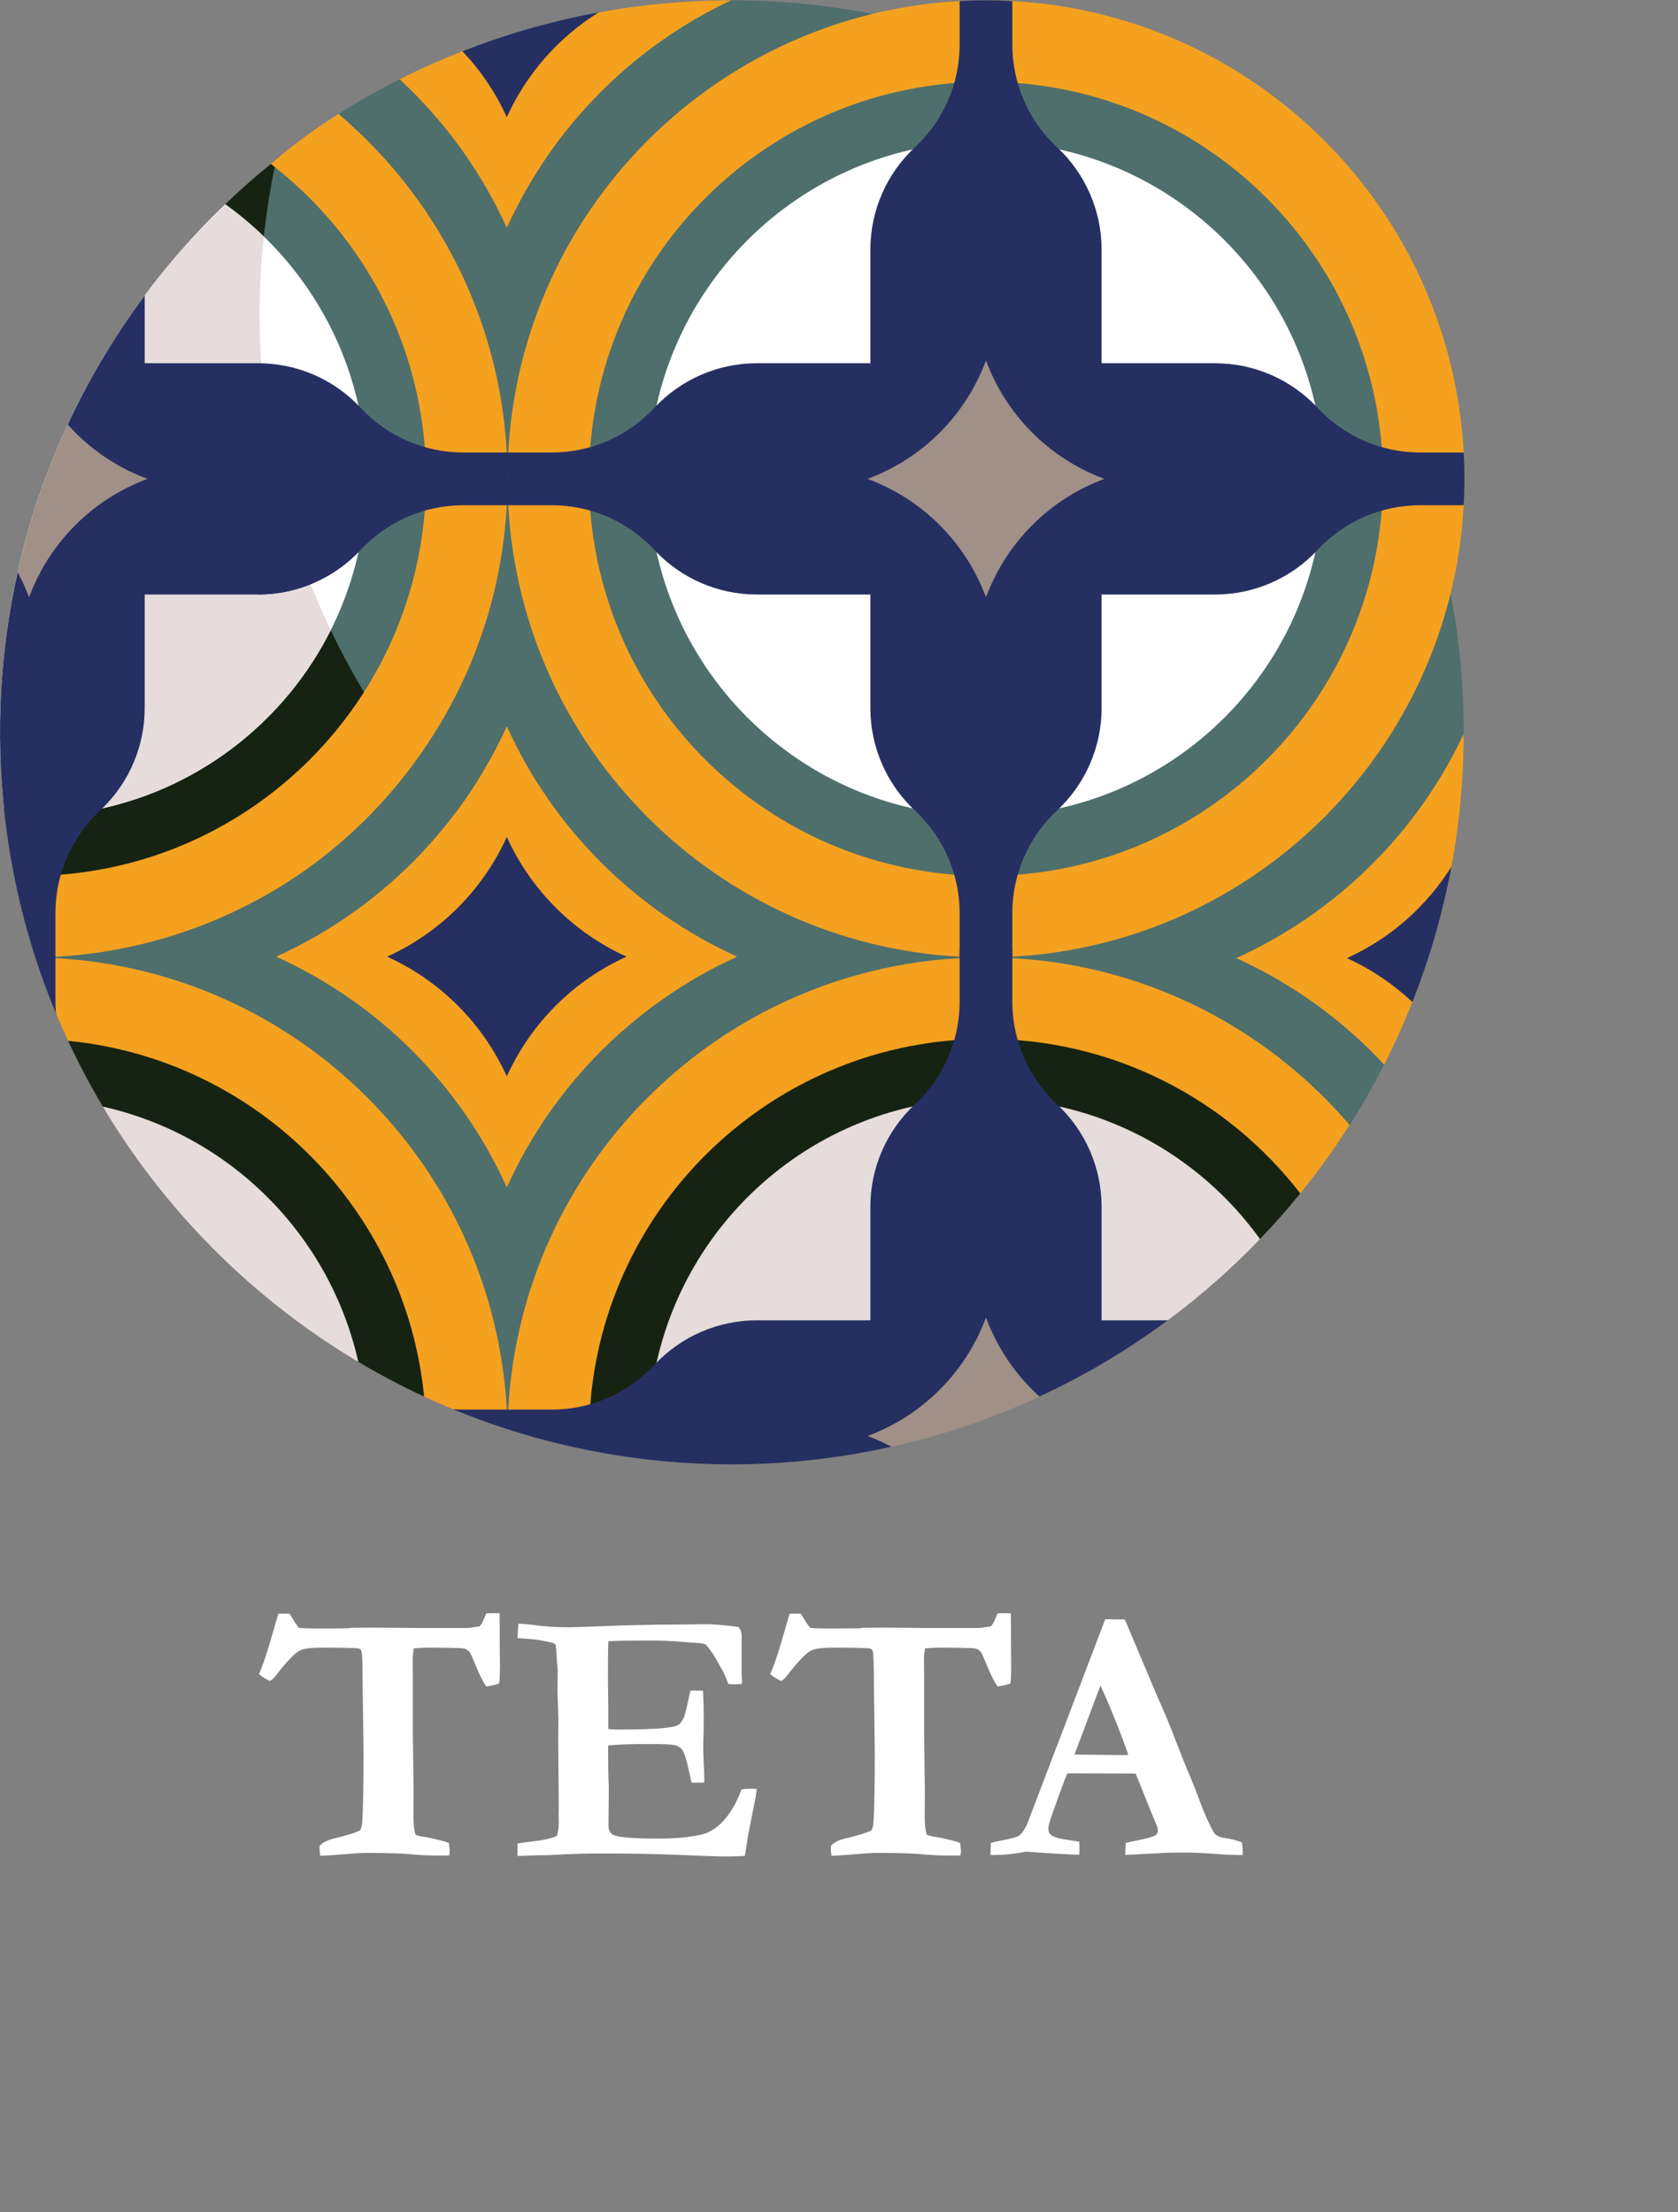 <svg width="330" height="435" viewBox="0 0 330 435" fill="none" xmlns="http://www.w3.org/2000/svg">
<rect x="0" y="0" width="330" height="435" fill="#808080" stroke="none"/>
<g clip-path="url(#clip0)">
<path d="M143.93 0.066L78.598 15.591C73.96 17.926 69.937 20.265 66.573 22.4L66.573 22.401C56.812 30.746 50.511 42.475 49.136 55.243C48.723 59.078 48.476 62.777 48.476 66.052C48.476 145.542 115.51 209.965 195 209.965C213.643 209.965 233.565 204.523 251.442 196.282C270.389 187.548 283.724 169.929 287.096 149.34L287.858 144.686C287.858 144.686 287.858 144.686 287.858 144.686C288.232 64.879 223.65 0.066 143.93 0.066V0.066Z" fill="#4F6F6C"/>
<path d="M253.862 193.343C235.891 201.412 215.964 205.902 194.988 205.902C148.18 205.902 106.598 183.553 80.312 148.949H10.611V190.97C32.048 243.535 82.804 286.075 143.076 286.075C193.784 286.075 239.492 260.949 265.413 221.205C267.839 217.486 270.158 213.319 272.208 209.334L267.23 200.199L253.862 193.343Z" fill="#4F6F6C"/>
<path d="M66.574 22.402C58.634 27.442 54.361 31.343 54.328 31.362L10.899 188.116C58.739 185.518 97.073 147.185 99.67 99.345V88.978C98.223 62.319 85.675 38.617 66.574 22.402V22.402Z" fill="#F4A120"/>
<path d="M51.058 61.972C51.058 51.465 52.191 41.228 54.329 31.361C53.968 31.648 53.609 31.937 53.251 32.227L7.777 160.482L9.744 188.116C20.014 187.843 55.895 184.394 81.287 150.222C62.344 125.85 51.058 95.231 51.058 61.972V61.972Z" fill="#F4A120"/>
<path d="M53.259 32.237C53.108 32.36 52.958 32.745 52.809 33.294C51.468 38.211 50.878 43.301 50.878 48.398V134.145L71.588 136.084C79.311 123.973 83.787 109.59 83.787 94.161C83.787 68.936 71.821 46.51 53.259 32.237V32.237Z" fill="#4F6F6C"/>
<path d="M51.847 46.949C51.863 46.803 51.873 46.656 51.889 46.509C52.388 41.887 53.105 37.329 54.027 32.846C53.771 32.644 53.518 32.438 53.259 32.238C50.159 34.757 47.166 37.402 44.286 40.165C43.148 41.258 42.842 42.546 43.17 43.864C43.76 46.237 46.161 47.701 48.586 47.38L51.847 46.949Z" fill="#172312"/>
<path d="M64.49 122.727H10.86V172.053C11.185 172.031 11.514 172.021 11.839 171.996C36.967 170.046 58.757 156.199 71.586 136.083C68.993 131.774 66.629 127.314 64.49 122.727V122.727Z" fill="#172312"/>
<path d="M44.286 40.165C17.001 66.357 -4.76837e-06 103.188 -4.76837e-06 143.996C-4.76837e-06 149.524 0.323 154.976 0.93 160.342C2.511 160.455 4.106 160.515 5.716 160.515C42.363 160.515 72.07 130.807 72.07 94.161C72.07 71.901 61.107 52.202 44.286 40.165V40.165Z" fill="white"/>
<path d="M51.058 61.972C51.058 56.747 51.339 51.588 51.884 46.508C49.515 44.212 46.977 42.089 44.287 40.165C38.366 45.848 32.931 52.035 28.047 58.652C28.033 58.671 28.019 58.69 28.004 58.709C28.005 58.751 28.01 58.79 28.01 58.832V105.623C28.01 110.429 22.434 111.634 19.622 109.254V159.051C39.532 154.804 56.135 141.628 65.037 123.914C56.078 105.152 51.058 84.15 51.058 61.972V61.972Z" fill="#E6DCDC"/>
<path d="M100.795 88.978H91.091C83.446 88.978 76.146 85.799 70.94 80.201C65.734 74.604 58.433 71.424 50.789 71.424H50.754V116.899H50.789C58.434 116.899 65.734 113.719 70.94 108.122C76.146 102.524 83.447 99.345 91.091 99.345H100.795C100.889 97.629 99.811 95.901 99.811 94.162C99.811 92.422 100.889 90.694 100.795 88.978V88.978Z" fill="#262F61"/>
<path d="M51.376 71.439C51.18 71.435 50.985 71.424 50.789 71.424H28.453V58.114C25.325 62.311 22.436 66.643 19.637 71.424H19.636C17.348 75.332 15.241 79.357 13.326 83.486L3.473 112.506C0.051 127.792 -0.928 143.913 0.93 160.341V160.342C7.631 160.82 14.06 160.286 20.129 158.942C25.441 153.768 28.453 146.667 28.453 139.234V116.898H50.789C54.367 116.898 57.865 116.193 61.113 114.879C55.736 101.289 52.368 86.69 51.376 71.439Z" fill="#262F61"/>
<path d="M5.715 117.452C9.708 106.662 18.216 98.154 29.006 94.161C22.914 91.907 17.551 88.212 13.315 83.482C10.676 89.168 8.399 95.056 6.511 101.116C5.348 104.85 4.333 108.649 3.471 112.506C4.323 114.094 5.082 115.741 5.715 117.452V117.452Z" fill="#A09088"/>
<path d="M199.089 0.207H188.722C140.881 2.804 102.548 41.138 99.951 88.978V99.344C102.548 147.184 140.882 185.518 188.722 188.115H199.089C246.929 185.518 285.262 147.184 287.859 99.344V88.978C285.262 41.138 246.929 2.804 199.089 0.207V0.207Z" fill="#F4A120"/>
<path d="M193.905 172.233C237.023 172.233 271.976 137.279 271.976 94.161C271.976 51.044 237.023 16.09 193.905 16.09C150.787 16.09 115.833 51.044 115.833 94.161C115.833 137.279 150.787 172.233 193.905 172.233Z" fill="#4F6F6C"/>
<path d="M193.905 160.516C230.551 160.516 260.259 130.808 260.259 94.161C260.259 57.515 230.551 27.807 193.905 27.807C157.258 27.807 127.55 57.515 127.55 94.161C127.55 130.808 157.258 160.516 193.905 160.516Z" fill="white"/>
<path d="M193.905 0.066C192.165 0.066 190.438 0.117 188.722 0.21V8.786C188.722 16.431 185.542 23.73 179.945 28.937C174.347 34.143 171.168 41.443 171.168 49.087V139.234C171.168 146.878 174.347 154.178 179.945 159.385C185.542 164.591 188.722 171.891 188.722 179.535V188.111C190.438 188.204 192.165 188.255 193.905 188.255C195.645 188.255 197.372 188.204 199.088 188.111V179.535C199.088 171.891 202.268 164.591 207.865 159.385C213.462 154.178 216.642 146.878 216.642 139.234V49.088C216.642 41.443 213.462 34.144 207.865 28.937C202.268 23.731 199.088 16.431 199.088 8.787V0.21C197.372 0.117 195.645 0.066 193.905 0.066V0.066Z" fill="#262F61"/>
<path d="M259.129 80.201C253.923 74.603 246.623 71.424 238.979 71.424H148.832C141.187 71.424 133.887 74.603 128.681 80.201C123.475 85.798 116.174 88.978 108.53 88.978H99.954C99.861 90.694 99.811 92.421 99.811 94.161C99.811 95.9 99.861 97.628 99.954 99.344H108.53C116.175 99.344 123.475 102.523 128.681 108.121C133.887 113.718 141.188 116.898 148.832 116.898H238.978C246.623 116.898 253.923 113.718 259.129 108.121C264.335 102.523 271.635 99.344 279.28 99.344H287.856C287.949 97.627 287.999 95.9 287.999 94.161C287.999 92.421 287.949 90.694 287.856 88.978H279.28C271.635 88.978 264.336 85.798 259.129 80.201Z" fill="#262F61"/>
<path d="M193.905 70.871C197.898 81.661 206.405 90.168 217.196 94.161C206.405 98.154 197.898 106.662 193.905 117.452C189.912 106.662 181.405 98.154 170.614 94.161C181.405 90.168 189.912 81.661 193.905 70.871Z" fill="#A09088"/>
<path d="M89.773 277.36H99.67V277.167C97.072 229.327 58.739 190.994 10.899 188.396H10.611V198.265C11.489 200.419 12.417 202.547 13.395 204.647L83.406 274.607C85.499 275.578 87.627 276.487 89.773 277.36V277.36Z" fill="#F4A120"/>
<path d="M13.38 204.654C15.446 209.094 17.733 213.411 20.225 217.591L70.46 267.776C74.642 270.264 78.962 272.546 83.405 274.608C79.766 237.647 50.352 208.257 13.38 204.654Z" fill="#172312"/>
<path d="M20.224 217.592C32.52 238.215 49.823 255.501 70.46 267.776C64.864 242.81 45.2 223.163 20.224 217.592V217.592Z" fill="#E6DCDC"/>
<path d="M0.769 158.892C1.813 169.016 3.92 178.881 6.95 188.274C6.951 188.277 6.953 188.28 6.954 188.283C6.954 188.286 6.955 188.288 6.955 188.289C8.16 192.017 9.509 195.68 11.003 199.267C10.94 198.507 10.899 197.744 10.899 196.975V179.536C10.899 171.891 14.078 164.591 19.675 159.385C19.848 159.225 20.011 159.056 20.18 158.891H0.769V158.892Z" fill="#262F61"/>
<path d="M238.196 199.315C226.43 193.024 213.172 189.161 199.089 188.396H188.722C174.763 189.154 161.616 192.959 149.927 199.15V232.508L238.196 231.05V199.315H238.196Z" fill="#F4A120"/>
<path d="M238.173 199.302C224.54 203.587 210.035 205.902 194.987 205.902C179.445 205.902 164.482 203.429 150.46 198.87C121.805 213.814 101.802 243.074 99.951 277.167V277.36H148.813C169.237 277.36 189.431 273.093 208.121 264.857C226.784 256.633 246.142 246.443 255.713 234.66C259.191 230.379 262.431 225.888 265.413 221.205C265.414 221.204 265.415 221.203 265.415 221.201C257.808 212.313 248.573 204.86 238.173 199.302V199.302Z" fill="#F4A120"/>
<path d="M193.905 204.279C152.464 204.279 118.571 236.569 115.997 277.36L247.793 243.632C250.555 240.756 253.199 237.764 255.718 234.664C241.441 216.184 219.065 204.279 193.905 204.279V204.279Z" fill="#172312"/>
<path d="M193.905 215.996C158.937 215.996 130.288 243.045 127.737 277.36L229.645 259.614C236.131 254.803 242.203 249.455 247.794 243.633C235.748 226.896 216.101 215.996 193.905 215.996V215.996Z" fill="#E6DCDC"/>
<path d="M200.822 206.584C199.688 203.541 199.088 200.291 199.088 196.976V186.707C197.372 186.614 195.644 188.256 193.905 188.256C192.165 188.256 190.438 186.614 188.722 186.707V196.976C188.722 200.292 188.122 203.541 186.988 206.584H200.822Z" fill="#262F61"/>
<path d="M216.642 259.613V237.277C216.642 229.633 213.463 222.333 207.866 217.126C204.486 213.984 201.996 210.074 200.547 205.79C198.702 205.86 196.85 205.902 194.987 205.902C192.407 205.902 189.843 205.831 187.296 205.697C185.852 210.018 183.348 213.961 179.945 217.126C174.347 222.333 171.168 229.633 171.168 237.277V259.613H148.832C141.187 259.613 133.887 262.793 128.681 268.39C123.475 273.988 116.174 277.167 108.53 277.167H101.36C90.864 277.136 91.065 277.232 89.05 277.083C116.358 288.355 146.533 290.901 175.333 284.457L204.421 274.592C208.564 272.673 212.641 270.547 216.638 268.211C216.639 268.21 216.641 268.209 216.642 268.209V268.205C221.299 265.474 225.678 262.555 229.644 259.613H216.642V259.613Z" fill="#262F61"/>
<path d="M193.905 259.06C189.912 269.85 181.404 278.358 170.614 282.351C172.246 282.955 173.817 283.673 175.337 284.476C185.464 282.217 195.205 278.887 204.428 274.607C199.773 270.394 196.134 265.084 193.905 259.06Z" fill="#A09088"/>
<path d="M99.67 142.803C108.775 162.9 124.876 179.001 144.973 188.106C124.876 197.211 108.775 213.312 99.67 233.409C90.565 213.312 74.464 197.211 54.367 188.106C74.464 179.001 90.565 162.9 99.67 142.803V142.803Z" fill="#F4A120"/>
<path d="M89.528 159.908C80.421 172.025 68.365 181.764 54.367 188.106C74.464 197.211 90.565 213.312 99.67 233.409C107.298 216.572 119.838 202.543 135.523 193.08C118.04 185.137 102.432 173.797 89.528 159.908V159.908Z" fill="#F4A120"/>
<path d="M99.67 164.565C104.401 175.009 112.768 183.375 123.211 188.106C112.768 192.837 104.401 201.204 99.67 211.647C94.939 201.204 86.572 192.837 76.129 188.106C86.572 183.375 94.939 175.008 99.67 164.565Z" fill="#262F61"/>
<path d="M243.121 188.396C246.565 189.957 249.892 191.723 253.086 193.68C253.183 193.739 253.276 193.802 253.372 193.862H254.63C269.014 193.862 281.626 184.258 285.453 170.394C286.415 165.257 287.832 155.841 287.858 144.306C278.661 163.837 262.811 179.476 243.121 188.396V188.396Z" fill="#F4A120"/>
<path d="M253.085 193.681C260.165 198.018 266.594 203.291 272.208 209.334C272.21 209.33 272.212 209.327 272.213 209.324C274.427 204.982 276.254 200.845 277.762 197.034L279.255 178.656C271.129 184.534 262.363 189.581 253.085 193.681Z" fill="#F4A120"/>
<path d="M285.453 170.394C280.544 178.251 273.406 184.536 264.883 188.397C269.662 190.562 273.999 193.496 277.758 197.034C280.61 189.836 282.909 182.347 284.585 174.611C284.618 174.409 284.981 172.914 285.453 170.394Z" fill="#262F61"/>
<path d="M117.714 2.446L90.948 10.079C86.449 11.842 82.324 13.716 78.598 15.592C87.428 23.764 94.624 33.669 99.669 44.805C108.591 25.114 124.23 9.265 143.76 0.068C134.456 0.079 125.754 0.97 117.714 2.446V2.446Z" fill="#F4A120"/>
<path d="M90.949 10.079C94.525 13.859 97.488 18.226 99.67 23.042C103.538 14.505 109.838 7.357 117.714 2.448C107.733 4.281 98.773 7.013 90.949 10.079V10.079Z" fill="#262F61"/>
</g>
<path d="M54.762 317.293H56.941C57.105 317.551 57.223 317.738 57.293 317.855C57.949 318.98 58.453 319.719 58.805 320.07C59.109 320.164 60.715 320.211 63.621 320.211C65.426 320.211 67.031 320.199 68.438 320.176L69.141 320.07L73.394 320.035L81.34 320.105H92.203L94.277 319.789C94.582 319.578 94.91 319.016 95.262 318.102C95.356 317.891 95.484 317.598 95.648 317.223L97.195 317.188C97.43 317.188 97.781 317.199 98.25 317.223C98.273 318.84 98.285 321.277 98.285 324.535L98.32 327.664L98.285 329.457C98.285 330.066 98.238 330.594 98.144 331.039C97.184 331.344 96.34 331.531 95.613 331.602C95.004 330.688 94.336 329.363 93.609 327.629C92.906 325.895 92.461 324.934 92.273 324.746C91.992 324.441 91.664 324.242 91.289 324.148C90.727 324.031 88.242 323.973 83.836 323.973C83.18 323.973 82.359 324.02 81.375 324.113C81.234 325.027 81.164 325.777 81.164 326.363L81.199 331.074V341.41L81.34 352.555L81.305 357.125C81.305 358.742 81.445 359.961 81.727 360.781C82.102 360.945 82.793 361.098 83.801 361.238C83.988 361.262 84.856 361.449 86.402 361.801C87.106 361.965 87.727 362.152 88.266 362.363C88.383 363.207 88.441 363.723 88.441 363.91C88.441 364.121 88.406 364.426 88.336 364.824C87.82 364.848 87.398 364.859 87.07 364.859C84.656 364.859 82.606 364.777 80.918 364.613C79.231 364.426 76.172 364.332 71.742 364.332C71.039 364.332 68.977 364.473 65.555 364.754C64.219 364.848 63.352 364.895 62.953 364.895C62.93 364.543 62.906 364.273 62.883 364.086L62.848 363.277V362.996C63.363 362.316 64.336 361.812 65.766 361.484C68.203 360.898 69.891 360.371 70.828 359.902C71.062 359.457 71.203 358.871 71.25 358.145C71.414 355.332 71.496 350.855 71.496 344.715L71.32 331.426C71.32 327.77 71.25 325.555 71.109 324.781C71.062 324.57 70.981 324.418 70.863 324.324C70.746 324.207 70.582 324.137 70.371 324.113C69.644 324.02 67.277 323.973 63.27 323.973C61.066 323.973 59.59 324.184 58.84 324.605C57.832 325.191 56.32 326.785 54.305 329.387C53.719 330.137 53.285 330.512 53.004 330.512C51.926 329.949 51.234 329.492 50.93 329.141C51.656 327.617 52.664 324.57 53.953 320C54.328 318.664 54.598 317.762 54.762 317.293ZM101.941 319.262C103.277 319.332 104.438 319.438 105.422 319.578C107.273 319.836 109.418 319.965 111.855 319.965C112.699 319.965 114.867 319.895 118.359 319.754C123.586 319.543 128.309 319.438 132.527 319.438L138.891 319.367C140.32 319.367 142.43 319.543 145.219 319.895C145.641 320.363 145.852 320.996 145.852 321.793V329.035L145.922 330.477C145.922 330.617 145.91 330.828 145.887 331.109L144.445 331.18C144.258 331.18 143.859 331.156 143.25 331.109C143.039 330.641 142.758 329.949 142.406 329.035L141 326.539C140.461 325.484 139.711 324.406 138.75 323.305C138.164 323.141 137.414 323.047 136.5 323.023C136.266 323 135.551 322.941 134.355 322.848C132.176 322.66 129.832 322.566 127.324 322.566C124.465 322.566 121.91 322.613 119.66 322.707C119.59 323.293 119.555 325.602 119.555 329.633L119.625 335.539V339.969C120.211 340.039 120.715 340.074 121.137 340.074C125.332 340.074 128.32 339.992 130.102 339.828C131.883 339.664 132.984 339.441 133.406 339.16C133.828 338.855 134.203 338.34 134.531 337.613C134.742 337.098 135.152 335.375 135.762 332.445L136.219 332.41L138.258 332.445C138.352 334.531 138.398 336.113 138.398 337.191C138.398 339.652 138.375 341.234 138.328 341.938C138.305 342.641 138.293 343.191 138.293 343.59C138.293 344.223 138.328 345.242 138.398 346.648C138.469 348.031 138.504 349.062 138.504 349.742V350.516H136.008C135.914 350.141 135.738 349.367 135.48 348.195C135.012 346.016 134.59 344.656 134.215 344.117C133.934 343.695 133.465 343.379 132.809 343.168C132.34 343.004 130.605 342.922 127.605 342.922C124.066 342.922 121.406 343.016 119.625 343.203C119.602 343.812 119.59 344.211 119.59 344.398C119.59 347.188 119.637 349.508 119.73 351.359L119.66 358.953C119.66 359.844 119.977 360.453 120.609 360.781C121.57 361.273 124.512 361.52 129.434 361.52C132.691 361.52 135.457 361.273 137.73 360.781C139.301 360.43 140.684 359.645 141.879 358.426C143.473 356.855 144.797 354.652 145.852 351.816C146.578 351.746 147.176 351.711 147.645 351.711C147.902 351.711 148.289 351.723 148.805 351.746C148.734 352.332 148.676 352.824 148.629 353.223L148.418 354.277L147.117 360.922L146.484 364.93C144.961 365 143.754 365.035 142.863 365.035C141.551 365.035 138.047 364.918 132.352 364.684C128.344 364.52 123.516 364.438 117.867 364.438C115.055 364.438 111.598 364.555 107.496 364.789H106.02L101.766 364.93V362.504C102.211 362.387 103.102 362.258 104.438 362.117C106.875 361.836 108.562 361.461 109.5 360.992C109.758 360.312 109.887 359.457 109.887 358.426C109.887 358.027 109.875 357.348 109.852 356.387L109.887 355.297L109.781 342.043L109.816 338.07L109.641 332.445L109.676 328.473L109.359 324.113C109.359 323.996 109.336 323.762 109.289 323.41C109.055 323.152 108.703 322.988 108.234 322.918C107.977 322.871 107.625 322.801 107.18 322.707C105.844 322.426 104.555 322.262 103.312 322.215C102.867 322.191 102.352 322.145 101.766 322.074L101.941 319.262ZM155.309 317.293H157.488C157.652 317.551 157.77 317.738 157.84 317.855C158.496 318.98 159 319.719 159.352 320.07C159.656 320.164 161.262 320.211 164.168 320.211C165.973 320.211 167.578 320.199 168.984 320.176L169.688 320.07L173.941 320.035L181.887 320.105H192.75L194.824 319.789C195.129 319.578 195.457 319.016 195.809 318.102C195.902 317.891 196.031 317.598 196.195 317.223L197.742 317.188C197.977 317.188 198.328 317.199 198.797 317.223C198.82 318.84 198.832 321.277 198.832 324.535L198.867 327.664L198.832 329.457C198.832 330.066 198.785 330.594 198.691 331.039C197.73 331.344 196.887 331.531 196.16 331.602C195.551 330.688 194.883 329.363 194.156 327.629C193.453 325.895 193.008 324.934 192.82 324.746C192.539 324.441 192.211 324.242 191.836 324.148C191.273 324.031 188.789 323.973 184.383 323.973C183.727 323.973 182.906 324.02 181.922 324.113C181.781 325.027 181.711 325.777 181.711 326.363L181.746 331.074V341.41L181.887 352.555L181.852 357.125C181.852 358.742 181.992 359.961 182.273 360.781C182.648 360.945 183.34 361.098 184.348 361.238C184.535 361.262 185.402 361.449 186.949 361.801C187.652 361.965 188.273 362.152 188.812 362.363C188.93 363.207 188.988 363.723 188.988 363.91C188.988 364.121 188.953 364.426 188.883 364.824C188.367 364.848 187.945 364.859 187.617 364.859C185.203 364.859 183.152 364.777 181.465 364.613C179.777 364.426 176.719 364.332 172.289 364.332C171.586 364.332 169.523 364.473 166.102 364.754C164.766 364.848 163.898 364.895 163.5 364.895C163.477 364.543 163.453 364.273 163.43 364.086L163.395 363.277V362.996C163.91 362.316 164.883 361.812 166.312 361.484C168.75 360.898 170.438 360.371 171.375 359.902C171.609 359.457 171.75 358.871 171.797 358.145C171.961 355.332 172.043 350.855 172.043 344.715L171.867 331.426C171.867 327.77 171.797 325.555 171.656 324.781C171.609 324.57 171.527 324.418 171.41 324.324C171.293 324.207 171.129 324.137 170.918 324.113C170.191 324.02 167.824 323.973 163.816 323.973C161.613 323.973 160.137 324.184 159.387 324.605C158.379 325.191 156.867 326.785 154.852 329.387C154.266 330.137 153.832 330.512 153.551 330.512C152.473 329.949 151.781 329.492 151.477 329.141C152.203 327.617 153.211 324.57 154.5 320C154.875 318.664 155.145 317.762 155.309 317.293ZM194.789 364.754L194.859 362.363C195.305 362.223 196.09 362.047 197.215 361.836C199.02 361.484 200.109 361.168 200.484 360.887C200.883 360.605 201.363 359.926 201.926 358.848L209.027 340.25L217.359 318.383C218.133 318.406 218.871 318.418 219.574 318.418H221.156L221.473 319.051L227.59 333.535C228.973 336.605 230.215 339.594 231.316 342.5C232.418 345.383 233.367 347.738 234.164 349.566C234.633 350.668 235.277 352.32 236.098 354.523C236.52 355.719 237.164 357.219 238.031 359.023C238.5 360.008 238.852 360.582 239.086 360.746C239.508 361.098 240.188 361.332 241.125 361.449C242.086 361.566 243.117 361.836 244.219 362.258C244.336 363.031 244.395 363.605 244.395 363.98C244.395 364.145 244.383 364.402 244.359 364.754C242.625 364.754 240.715 364.672 238.629 364.508C236.543 364.344 234.668 364.262 233.004 364.262C231.152 364.262 229.816 364.285 228.996 364.332L223.02 364.648L221.297 364.719C221.297 363.898 221.332 363.113 221.402 362.363L225.305 361.52C226.477 361.215 227.156 360.98 227.344 360.816C227.578 360.582 227.695 360.312 227.695 360.008C227.695 359.703 227.637 359.387 227.52 359.059L226.113 355.613L223.336 348.723L209.906 348.688C209.414 349.812 208.395 352.566 206.848 356.949C206.402 358.191 206.18 359.035 206.18 359.48C206.18 360.09 206.344 360.523 206.672 360.781C207.211 361.227 208.242 361.543 209.766 361.73C209.977 361.777 210.809 361.906 212.262 362.117C212.285 362.961 212.297 363.547 212.297 363.875C212.297 364.133 212.273 364.402 212.227 364.684C210.773 364.684 207.305 364.484 201.82 364.086L200.379 364.332C198.645 364.613 196.992 364.754 195.422 364.754H194.789ZM211.312 344.996C216.797 345.066 220.031 345.102 221.016 345.102L221.895 345.066C221.191 342.98 220.277 340.555 219.152 337.789C218.027 335 217.113 332.879 216.41 331.426L211.312 344.996Z" fill="white"/>
<defs>
<clipPath id="clip0">
<rect width="288" height="288" fill="white"/>
</clipPath>
</defs>
</svg>
